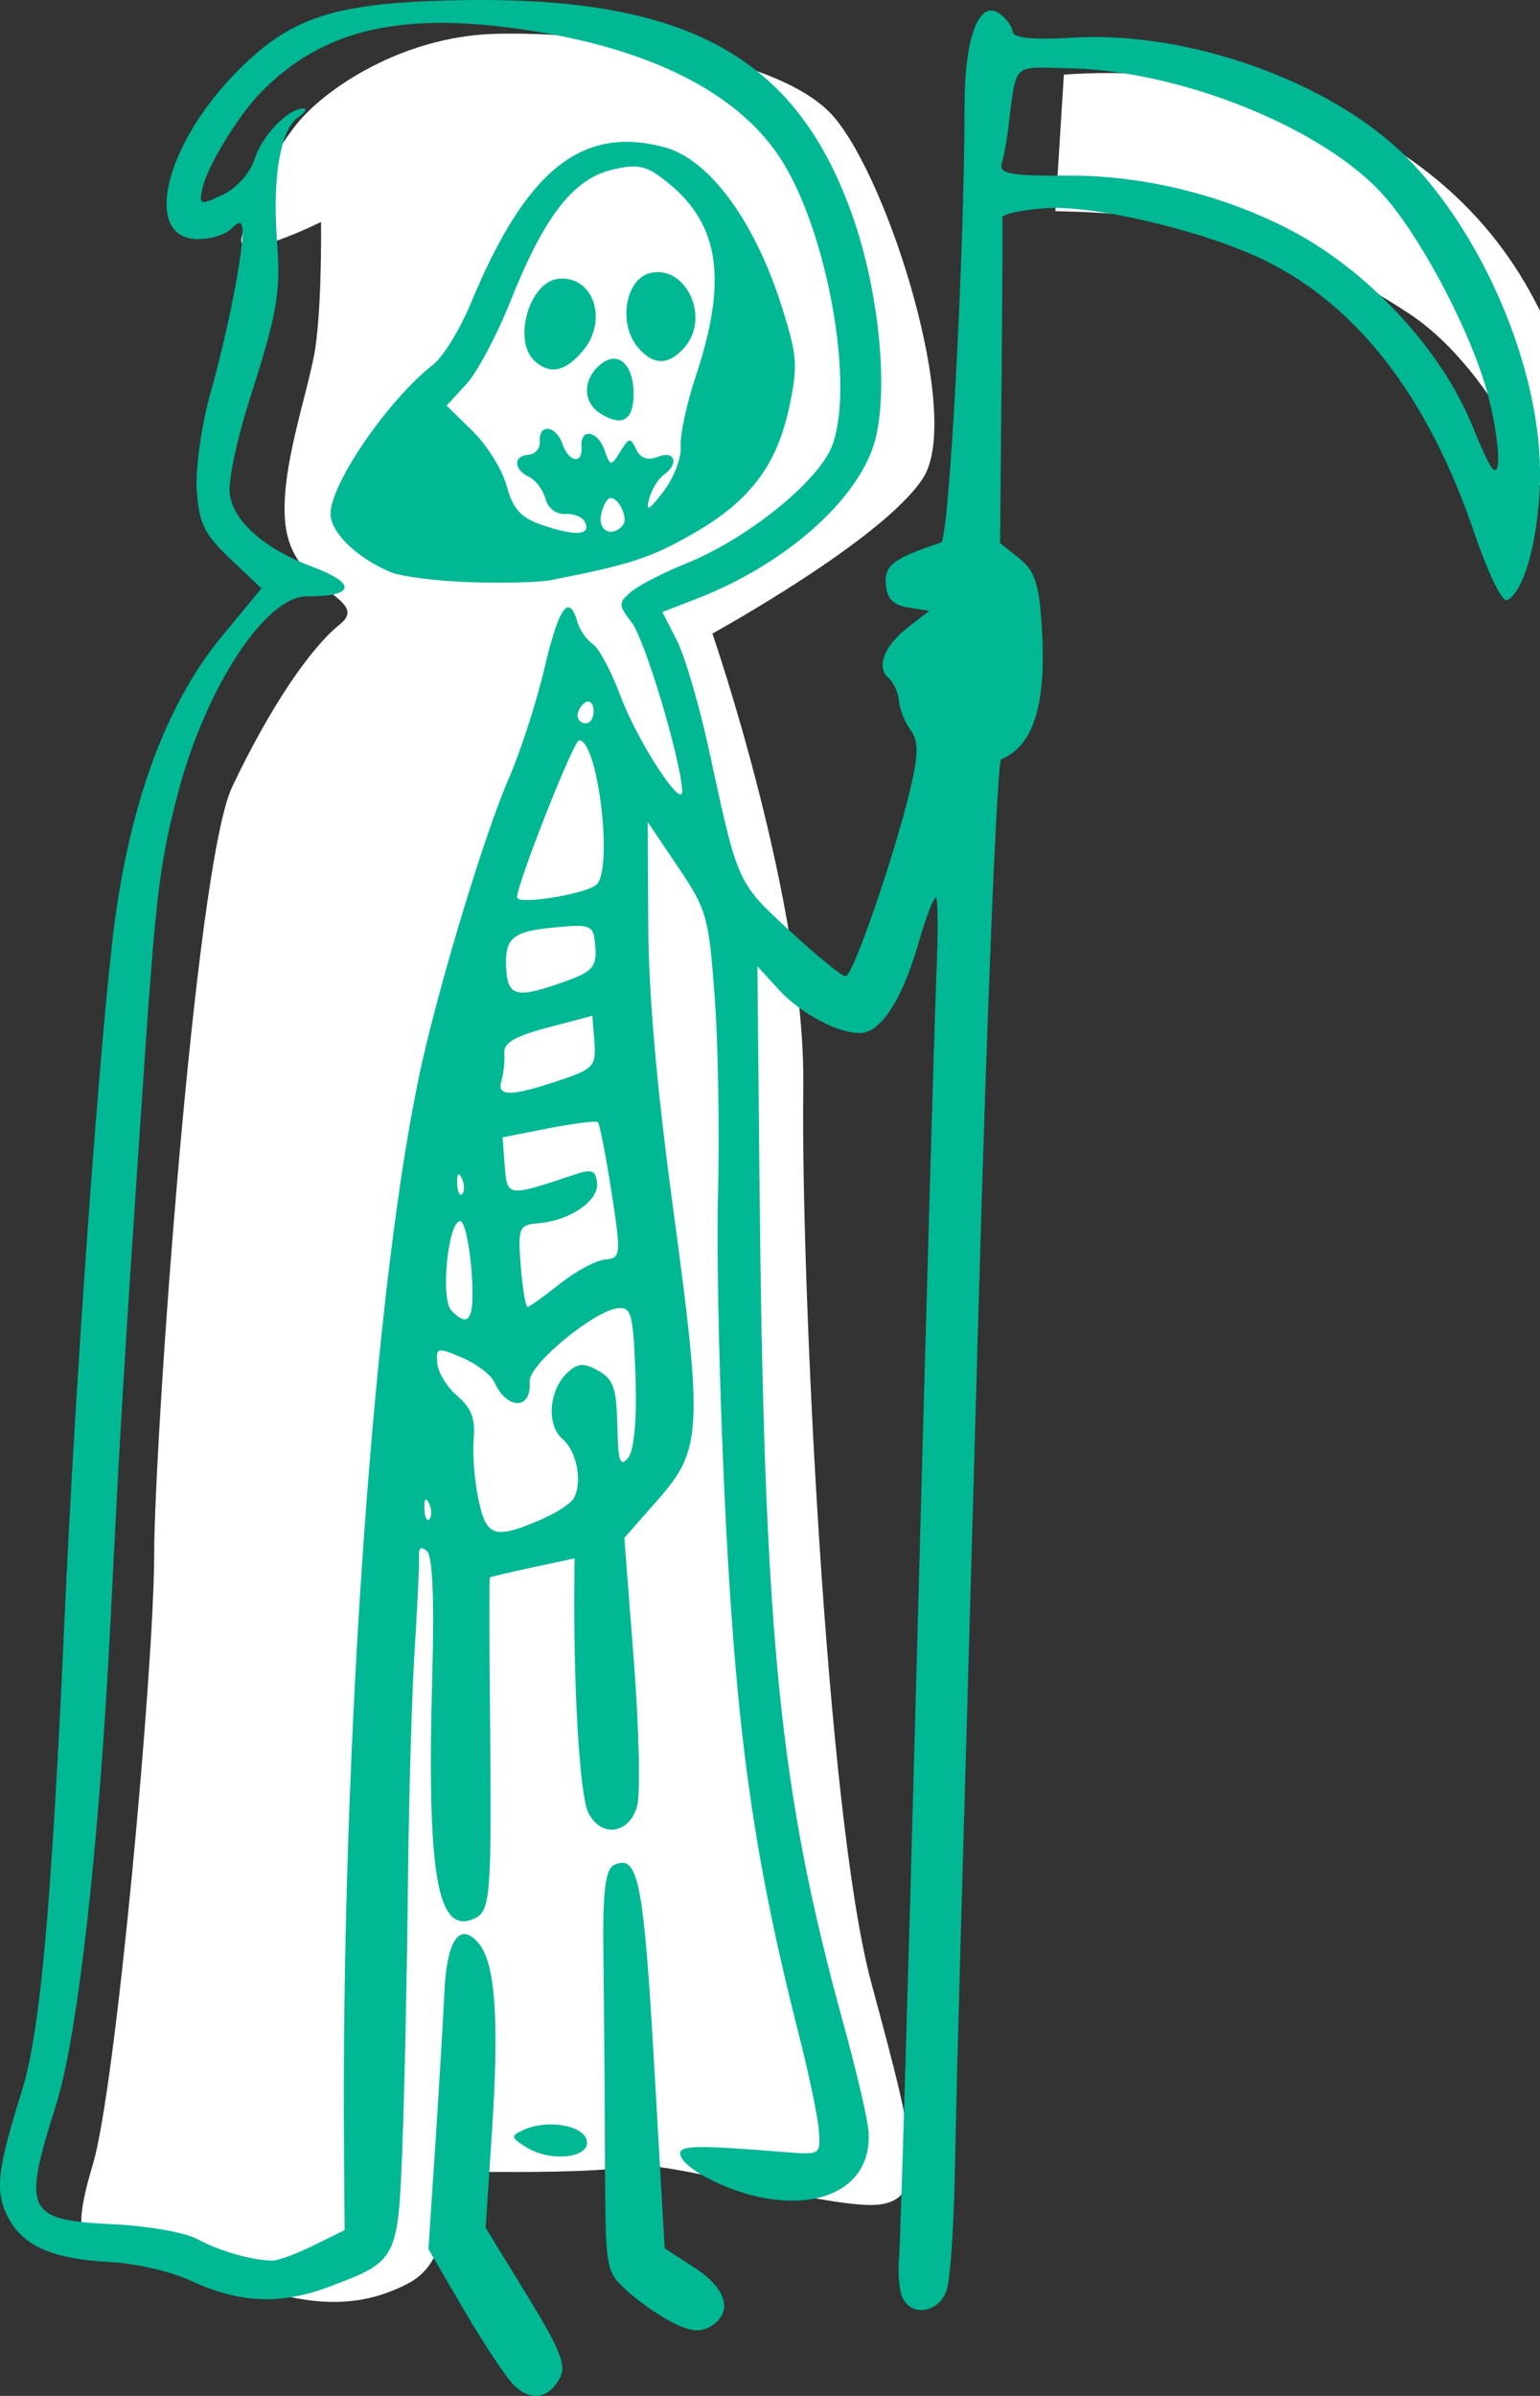 <?xml version="1.0" ?><svg height="351.256mm" viewBox="0 0 225.926 351.256" width="225.926mm" xmlns="http://www.w3.org/2000/svg">
    <rect x="0" y="0" width="225.926" height="351.256" fill="#333333" stroke="none"/>
    <path d="m 23866.584,8523.047 c -3.576,-0.01 -6.966,0.039 -10.139,0.137 -50.756,1.565 -92.904,29.808 -108.968,49.332 -16.063,19.524 -28.152,49.331 -31.049,63.713 -2.899,14.382 44.049,-9.016 44.049,-9.016 0,0 0.632,43.455 -3.094,69.312 -3.727,25.858 -23.765,77.65 -14.822,106.787 8.943,29.137 44.751,33.422 28.294,46.6 -16.456,13.177 -38.883,46.23 -59.584,89.898 -20.7,43.669 -43.09,362.455 -43.169,424.902 -0.08,62.447 -21.186,294.576 -33.854,336.828 -12.669,42.252 -4.72,41.582 6.293,47.99 11.012,6.409 52.911,10.656 82.141,20.045 29.229,9.389 56.953,13.553 86.295,-2.023 29.34,-15.576 16.89,-61.885 16.89,-61.885 0,0 85.781,1.939 103.918,-2.684 18.137,-4.622 93.898,19.152 131.49,21.238 37.593,2.087 29.063,-29.36 3.891,-122.584 -25.172,-93.224 -39.114,-392.763 -37.707,-495.078 1.408,-102.315 -50.324,-251.613 -50.324,-251.613 0,0 94.928,-52.093 116.705,-86.148 21.777,-34.055 -18.631,-163.57 -49.35,-199.562 -28.8,-33.743 -124.262,-46.07 -177.906,-46.189 z m 327.422,21.814 c -13.756,0.088 -22.283,0.877 -22.283,0.877 l -4.721,75.539 c 80.63,1.445 136.053,17.334 195.723,56.59 59.67,39.256 91.771,143.09 91.771,143.09 0,0 13.973,-56.505 -6.516,-114.369 -20.488,-57.865 -55.987,-103.664 -122.455,-136.293 -45.697,-22.432 -101.257,-25.628 -131.519,-25.434 z" fill="#FFFFFF" paint-order="markers stroke fill" transform="translate(103.049,100.862) translate(-2935,-1904.509) matrix(0.265,0,0,0.265,-3417.479,-450.031)"/>
    <path d="m 2907.412,2153.398 c -1.145,-1.104 -4.449,-6.06 -7.344,-11.015 l -5.263,-9.008 1.023,-15.526 c 0.563,-8.539 1.15,-18.403 1.304,-21.919 0.344,-7.848 2.227,-10.641 5.005,-7.427 2.494,2.885 3.076,11.221 1.961,28.07 l -0.905,13.667 6.047,9.869 c 4.877,7.959 5.821,10.301 4.877,12.1 -1.625,3.098 -4.243,3.562 -6.704,1.188 z m 23.091,-9.313 c -2.03,-1.051 -5.051,-3.178 -6.713,-4.727 -3.001,-2.797 -3.022,-2.934 -3.086,-19.631 -0.035,-9.248 -0.141,-22.444 -0.23,-29.323 -0.123,-9.419 0.264,-12.713 1.575,-13.335 3.526,-1.675 4.321,2.293 5.87,29.279 l 1.545,26.92 4.306,2.788 c 4.761,3.083 5.776,6.52 2.536,8.589 -1.543,0.985 -3.109,0.834 -5.804,-0.561 z m 33.889,-3.476 c -0.499,-1.052 -0.748,-3.625 -0.553,-5.718 0.195,-2.093 1.404,-42.907 2.686,-90.698 1.282,-47.791 2.543,-91.753 2.802,-97.694 0.261,-5.941 0.233,-11.005 -0.055,-11.253 -0.288,-0.247 -1.483,2.862 -2.651,6.912 -2.283,7.914 -5.342,12.696 -8.264,12.922 -3.129,0.24 -8.865,-2.75 -12.143,-6.333 l -3.146,-3.438 0.295,30.617 c 0.649,67.802 2.866,90.117 12.38,124.626 1.852,6.718 3.482,13.702 3.622,15.52 0.578,7.495 -5.891,11.589 -15.467,9.787 -5.581,-1.05 -12.016,-4.464 -12.169,-6.455 -0.097,-1.246 2.529,-1.287 15.444,-0.24 5.133,0.416 5.184,0.383 4.907,-3.197 -0.154,-1.99 -1.436,-8.155 -2.849,-13.699 -6.595,-25.867 -9.138,-43.623 -10.784,-75.311 -0.88,-16.941 -1.405,-38.457 -1.166,-47.814 0.24,-9.357 0.035,-22.582 -0.485,-29.39 -0.874,-11.774 -1.136,-12.701 -5.371,-18.99 l -4.451,-6.611 0.082,15.153 c 0.055,10.292 1.231,23.643 3.662,41.616 4.379,32.385 4.226,35.26 -2.277,42.633 l -4.893,5.549 1.397,18.113 c 0.768,9.962 0.976,19.545 0.46,21.296 -1.213,4.12 -5.401,4.578 -7.188,0.786 -1.164,-2.471 -2.089,-17.118 -2.016,-31.927 l 0.035,-5.251 -6.128,1.311 c -3.37,0.721 -6.203,1.392 -6.295,1.49 -0.093,0.1 -0.082,9.45 0.035,20.781 0.24,25.829 0.064,28.089 -2.236,29.182 -5.524,2.624 -7.069,-6.233 -6.238,-35.774 0.308,-11.041 0.035,-17.364 -0.79,-18.07 -0.824,-0.706 -1.227,-0.473 -1.154,0.664 0.062,0.962 -0.23,7.234 -0.65,13.936 -0.42,6.703 -0.865,22.29 -0.988,34.64 -0.123,12.349 -0.482,29.292 -0.796,37.651 -0.642,17.065 -0.706,17.19 -10.735,20.965 -7.197,2.709 -13.207,2.434 -20.451,-0.937 -2.767,-1.288 -7.994,-2.491 -11.614,-2.674 -8.516,-0.429 -12.939,-2.371 -15.1,-6.63 -1.909,-3.761 -1.559,-6.905 2.048,-18.405 2.709,-8.638 4.355,-26.818 6.281,-69.389 1.502,-33.176 4.658,-78.012 6.956,-98.798 2.152,-19.469 7.673,-34.929 16.117,-45.125 l 5.81,-7.016 -4.536,-4.304 c -3.849,-3.651 -4.599,-5.172 -4.952,-10.029 -0.23,-3.149 0.686,-9.63 2.034,-14.403 2.514,-8.907 4.866,-20.912 4.673,-23.855 -0.086,-1.304 -0.454,-1.322 -1.733,-0.082 -0.893,0.866 -3.163,1.517 -5.043,1.447 -7.81,-0.291 -4.675,-13.628 5.71,-24.294 7.937,-8.153 14.254,-10.28 31.773,-10.701 34.476,-0.828 50.82,8.131 59.052,32.372 3.942,11.606 5.129,26.589 2.648,33.4 -3.05,8.37 -13.475,17.222 -25.929,22.018 l -4.883,1.88 2.139,4.182 c 1.176,2.3 3.303,9.571 4.726,16.157 4.233,19.593 4.065,19.219 11.832,26.409 3.997,3.7 7.687,6.696 8.2,6.656 1.07,-0.082 7.053,-17.377 9.447,-27.309 1.247,-5.176 1.264,-7.168 0.075,-8.782 -0.846,-1.148 -1.615,-3.071 -1.707,-4.274 -0.093,-1.203 -0.772,-2.704 -1.51,-3.335 -1.886,-1.616 -0.685,-4.727 2.898,-7.506 l 3.05,-2.366 -3.069,-0.488 c -2.231,-0.355 -3.131,-1.289 -3.296,-3.419 -0.216,-2.789 1.137,-3.806 8.104,-6.101 1.175,-0.387 3.43,-42.177 3.445,-63.851 0,-10.203 2.111,-15.837 5.12,-13.708 1.011,0.715 1.887,1.925 1.945,2.688 0.068,0.906 3.144,1.2 8.858,0.847 16.832,-1.038 37.793,6.431 48.768,17.377 11.213,11.184 19.57,30.637 19.733,45.935 0.097,9.053 -2.216,18.115 -4.89,19.163 -0.677,0.264 -2.802,-4.147 -4.724,-9.805 -6.776,-19.952 -17.119,-33.379 -30.866,-40.073 -8.808,-4.289 -25.045,-8.122 -32.155,-7.592 -3.482,0.261 -6.29,0.879 -6.239,1.375 0.051,0.496 0,11.436 -0.123,24.309 l -0.216,23.407 2.777,2.213 c 2.224,1.773 2.877,3.584 3.279,9.101 0.874,11.983 -0.956,18.309 -5.899,20.392 -0.583,0.247 -2.076,36.535 -3.32,80.644 -1.243,44.109 -2.474,87.583 -2.733,96.607 -0.261,9.025 -0.597,22.694 -0.748,30.377 -0.151,7.682 -0.681,15.227 -1.176,16.766 -1.045,3.249 -5.099,4.033 -6.424,1.242 z m -86.409,-7.784 4.525,-2.228 -0.089,-11.151 c -0.473,-59.547 4.505,-129.143 11.445,-159.997 2.845,-12.65 9.314,-33.86 12.652,-41.483 1.754,-4.006 4.152,-11.396 5.329,-16.421 2.085,-8.904 3.585,-10.993 4.819,-6.709 0.333,1.16 1.347,2.612 2.251,3.226 0.904,0.614 2.731,4.034 4.059,7.6 2.509,6.734 9.238,17.027 9.056,13.854 -0.274,-4.787 -5.473,-22.093 -7.38,-24.566 -1.996,-2.587 -2.006,-2.922 -0.141,-4.52 1.109,-0.95 4.745,-2.825 8.082,-4.167 9,-3.619 19.422,-12.017 21.437,-17.275 3.286,-8.572 -0.524,-30.593 -7.175,-41.471 -6.197,-10.136 -19.456,-16.878 -38.553,-19.602 -17.971,-2.563 -29.179,0.175 -38.12,9.316 -3.26,3.333 -7.814,10.794 -8.51,13.942 -0.562,2.539 -0.398,2.598 2.927,1.041 2.035,-0.953 4.008,-3.138 4.674,-5.175 1.155,-3.536 4.825,-7.383 7.148,-7.494 0.683,-0.035 0.35,0.557 -0.739,1.31 -2.564,1.772 -3.771,8.656 -3.111,17.748 0.587,8.093 0.165,10.544 -4.172,24.172 -1.668,5.242 -2.911,11.103 -2.763,13.024 0.312,4.055 4.973,8.271 12.059,10.909 6.707,2.497 6.366,4.389 -0.788,4.374 -6.03,0 -14.827,13.474 -18.873,28.936 -2.691,10.281 -3.24,14.877 -5.14,43.011 -2.831,41.91 -3.225,48.442 -4.733,78.39 -1.65,32.772 -4.794,60.698 -7.964,70.731 -5.015,15.874 -4.478,16.975 8.588,17.602 4.941,0.236 10.407,1.214 12.148,2.172 3.14,1.728 8.175,3.16 11.037,3.139 0.82,0 3.527,-1.014 6.015,-2.239 z m 22.907,-243.826 c -4.861,-0.161 -10.097,-0.826 -11.635,-1.474 -4.823,-2.033 -8.595,-5.599 -8.805,-8.324 -0.322,-4.172 8.332,-16.879 15.05,-22.097 1.457,-1.132 3.957,-5.21 5.554,-9.064 8.066,-19.456 16.223,-26.025 28.339,-22.822 6.614,1.749 13.301,10.839 17.285,23.501 2.228,7.082 2.336,8.501 1.097,14.435 -1.82,8.714 -5.801,13.969 -14.225,18.778 -6.17,3.522 -9.151,4.492 -20.835,6.777 -1.643,0.322 -6.964,0.452 -11.825,0.288 z m 16.938,-8.707 c -0.339,-0.805 -1.648,-1.386 -2.909,-1.292 -1.335,0.103 -2.561,-0.821 -2.935,-2.204 -0.353,-1.307 -1.428,-2.752 -2.39,-3.211 -2.318,-1.107 -2.389,-3.09 -0.117,-3.266 0.994,-0.075 1.746,-0.953 1.669,-1.948 -0.206,-2.667 2.365,-2.395 3.314,0.351 0.952,2.753 3.011,3.039 2.807,0.39 -0.212,-2.756 2.38,-2.352 3.374,0.525 0.831,2.403 0.952,2.416 2.297,0.243 1.311,-2.117 1.492,-2.142 2.356,-0.326 0.613,1.29 1.698,1.661 3.148,1.074 2.518,-1.019 3.188,0.998 0.878,2.646 -0.838,0.598 -1.808,2.201 -2.156,3.562 -0.486,1.901 0,1.636 2.126,-1.141 1.517,-1.988 2.655,-4.958 2.528,-6.598 -0.127,-1.641 0.866,-6.274 2.205,-10.297 4.654,-13.981 3.52,-22.129 -3.933,-28.242 -3.231,-2.651 -4.455,-2.95 -8.315,-2.037 -5.718,1.353 -9.992,6.86 -14.904,19.207 -1.997,5.019 -4.93,10.534 -6.518,12.257 l -2.888,3.132 3.834,3.743 c 2.109,2.058 4.355,5.68 4.991,8.049 0.89,3.314 2.053,4.617 5.044,5.653 4.917,1.704 7.282,1.605 6.492,-0.271 z m 2.221,-16.006 c -2.739,-1.696 -2.617,-5.298 0.25,-7.405 2.533,-1.861 4.728,0.468 4.598,4.879 -0.107,3.579 -1.758,4.439 -4.848,2.526 z m -9.564,-7.627 c -3.445,-2.952 -0.895,-11.816 3.497,-12.155 5.115,-0.395 7.233,6.201 3.421,10.651 -2.539,2.964 -4.672,3.428 -6.918,1.504 z m 14.98,-2.165 c -2.889,-3.514 -1.722,-10.02 1.943,-10.837 5.2,-1.16 8.745,6.51 5.019,10.859 -2.368,2.764 -4.677,2.756 -6.962,-0.035 z m -2.136,26.16 c 0.841,-0.982 -0.581,-4.081 -1.829,-3.985 -0.515,0.041 -1.136,1.179 -1.38,2.532 -0.421,2.328 1.655,3.268 3.21,1.453 z m -11.995,145.769 c 2.194,-0.945 4.343,-2.339 4.775,-3.097 1.343,-2.358 0.484,-6.897 -1.652,-8.727 -2.416,-2.07 -1.969,-7.297 0.838,-9.806 1.492,-1.334 2.362,-1.365 4.469,-0.161 2.193,1.253 2.638,2.543 2.749,7.971 0.11,5.319 0.392,6.175 1.582,4.788 0.888,-1.034 1.31,-5.647 1.089,-11.908 -0.322,-9.122 -0.59,-10.203 -2.489,-10.056 -3.487,0.271 -13.233,8.311 -13.044,10.763 0.322,4.163 -3.277,4.235 -5.172,0.103 -0.501,-1.093 -2.633,-2.717 -4.737,-3.607 -3.657,-1.547 -3.817,-1.511 -3.637,0.824 0.103,1.343 1.423,3.5 2.932,4.792 2.074,1.777 2.661,3.327 2.407,6.352 -0.185,2.201 0.134,6.208 0.71,8.904 1.159,5.426 2.362,5.802 9.181,2.863 z m -16.457,-2.397 c -0.459,-0.932 -0.723,-0.625 -0.672,0.784 0.045,1.275 0.386,1.965 0.755,1.534 0.369,-0.431 0.332,-1.474 -0.082,-2.318 z m 6.234,-34.211 c -0.308,-3.979 -1.056,-7.195 -1.666,-7.148 -1.796,0.137 -2.897,11.444 -1.277,13.116 2.7,2.786 3.494,1.177 2.942,-5.968 z m 13.006,2.029 c 2.315,-1.846 5.299,-3.441 6.631,-3.543 2.289,-0.178 2.338,-0.722 0.907,-9.95 -0.833,-5.37 -1.736,-9.953 -2.007,-10.184 -0.271,-0.233 -3.525,0.175 -7.231,0.902 l -6.739,1.324 0.326,4.204 c 0.352,4.556 0.358,4.557 10.263,1.242 2.543,-0.851 3.126,-0.618 3.275,1.313 0.202,2.612 -4.084,5.492 -8.702,5.848 -2.745,0.213 -2.924,0.661 -2.492,6.256 0.257,3.315 0.712,6.009 1.014,5.985 0.302,-0.035 2.443,-1.553 4.758,-3.399 z m -14.428,-15.486 c -0.459,-0.932 -0.723,-0.625 -0.672,0.785 0.044,1.275 0.386,1.965 0.755,1.534 0.369,-0.432 0.333,-1.475 -0.082,-2.318 z m 14.504,-14.376 c 4.834,-1.621 5.229,-2.067 4.957,-5.588 l -0.295,-3.826 -6.537,1.726 c -4.896,1.293 -6.497,2.241 -6.379,3.78 0.086,1.129 -0.107,2.937 -0.426,4.017 -0.708,2.377 1.348,2.352 8.68,-0.11 z m 0.931,-14.545 c 3.766,-1.366 4.386,-2.106 4.164,-4.979 -0.25,-3.235 -0.497,-3.353 -5.98,-2.842 -6.337,0.59 -7.413,1.572 -7.064,6.447 0.267,3.738 1.734,3.965 8.88,1.373 z m 4.417,-14.176 c 2.377,-2.774 0.048,-21.275 -2.653,-21.067 -0.815,0.062 -9.204,21.335 -9.075,23.01 0.089,1.178 10.536,-0.553 11.728,-1.943 z m -0.508,-25.548 c -0.079,-1.034 -0.662,-1.502 -1.293,-1.042 -0.632,0.461 -1.109,1.349 -1.061,1.973 0.048,0.624 0.63,1.093 1.293,1.042 0.663,-0.051 1.14,-0.939 1.06,-1.973 z m 131.162,-46.331 c -2.307,-8.679 -9.374,-22.263 -14.956,-28.748 -8.635,-10.032 -29.989,-18.717 -46.682,-18.986 -8.346,-0.134 -7.432,-1.105 -8.751,9.294 -0.206,1.621 -0.614,3.753 -0.906,4.737 -0.428,1.438 1.486,1.776 9.767,1.721 10.772,-0.072 22.389,2.736 32.253,7.791 11.626,5.958 22.566,17.701 27.122,29.11 1.034,2.588 2.256,5.223 2.716,5.854 1.534,2.102 1.208,-4.104 -0.565,-10.772 z m -141.051,257.058 c -2.231,-1.391 -2.282,-1.633 -0.525,-2.475 3.395,-1.627 8.783,-0.822 9.385,1.402 0.715,2.639 -5.199,3.356 -8.86,1.073 z" fill="#00B894" transform="translate(103.049,100.862) translate(-2935,-1904.509)"/>
</svg>